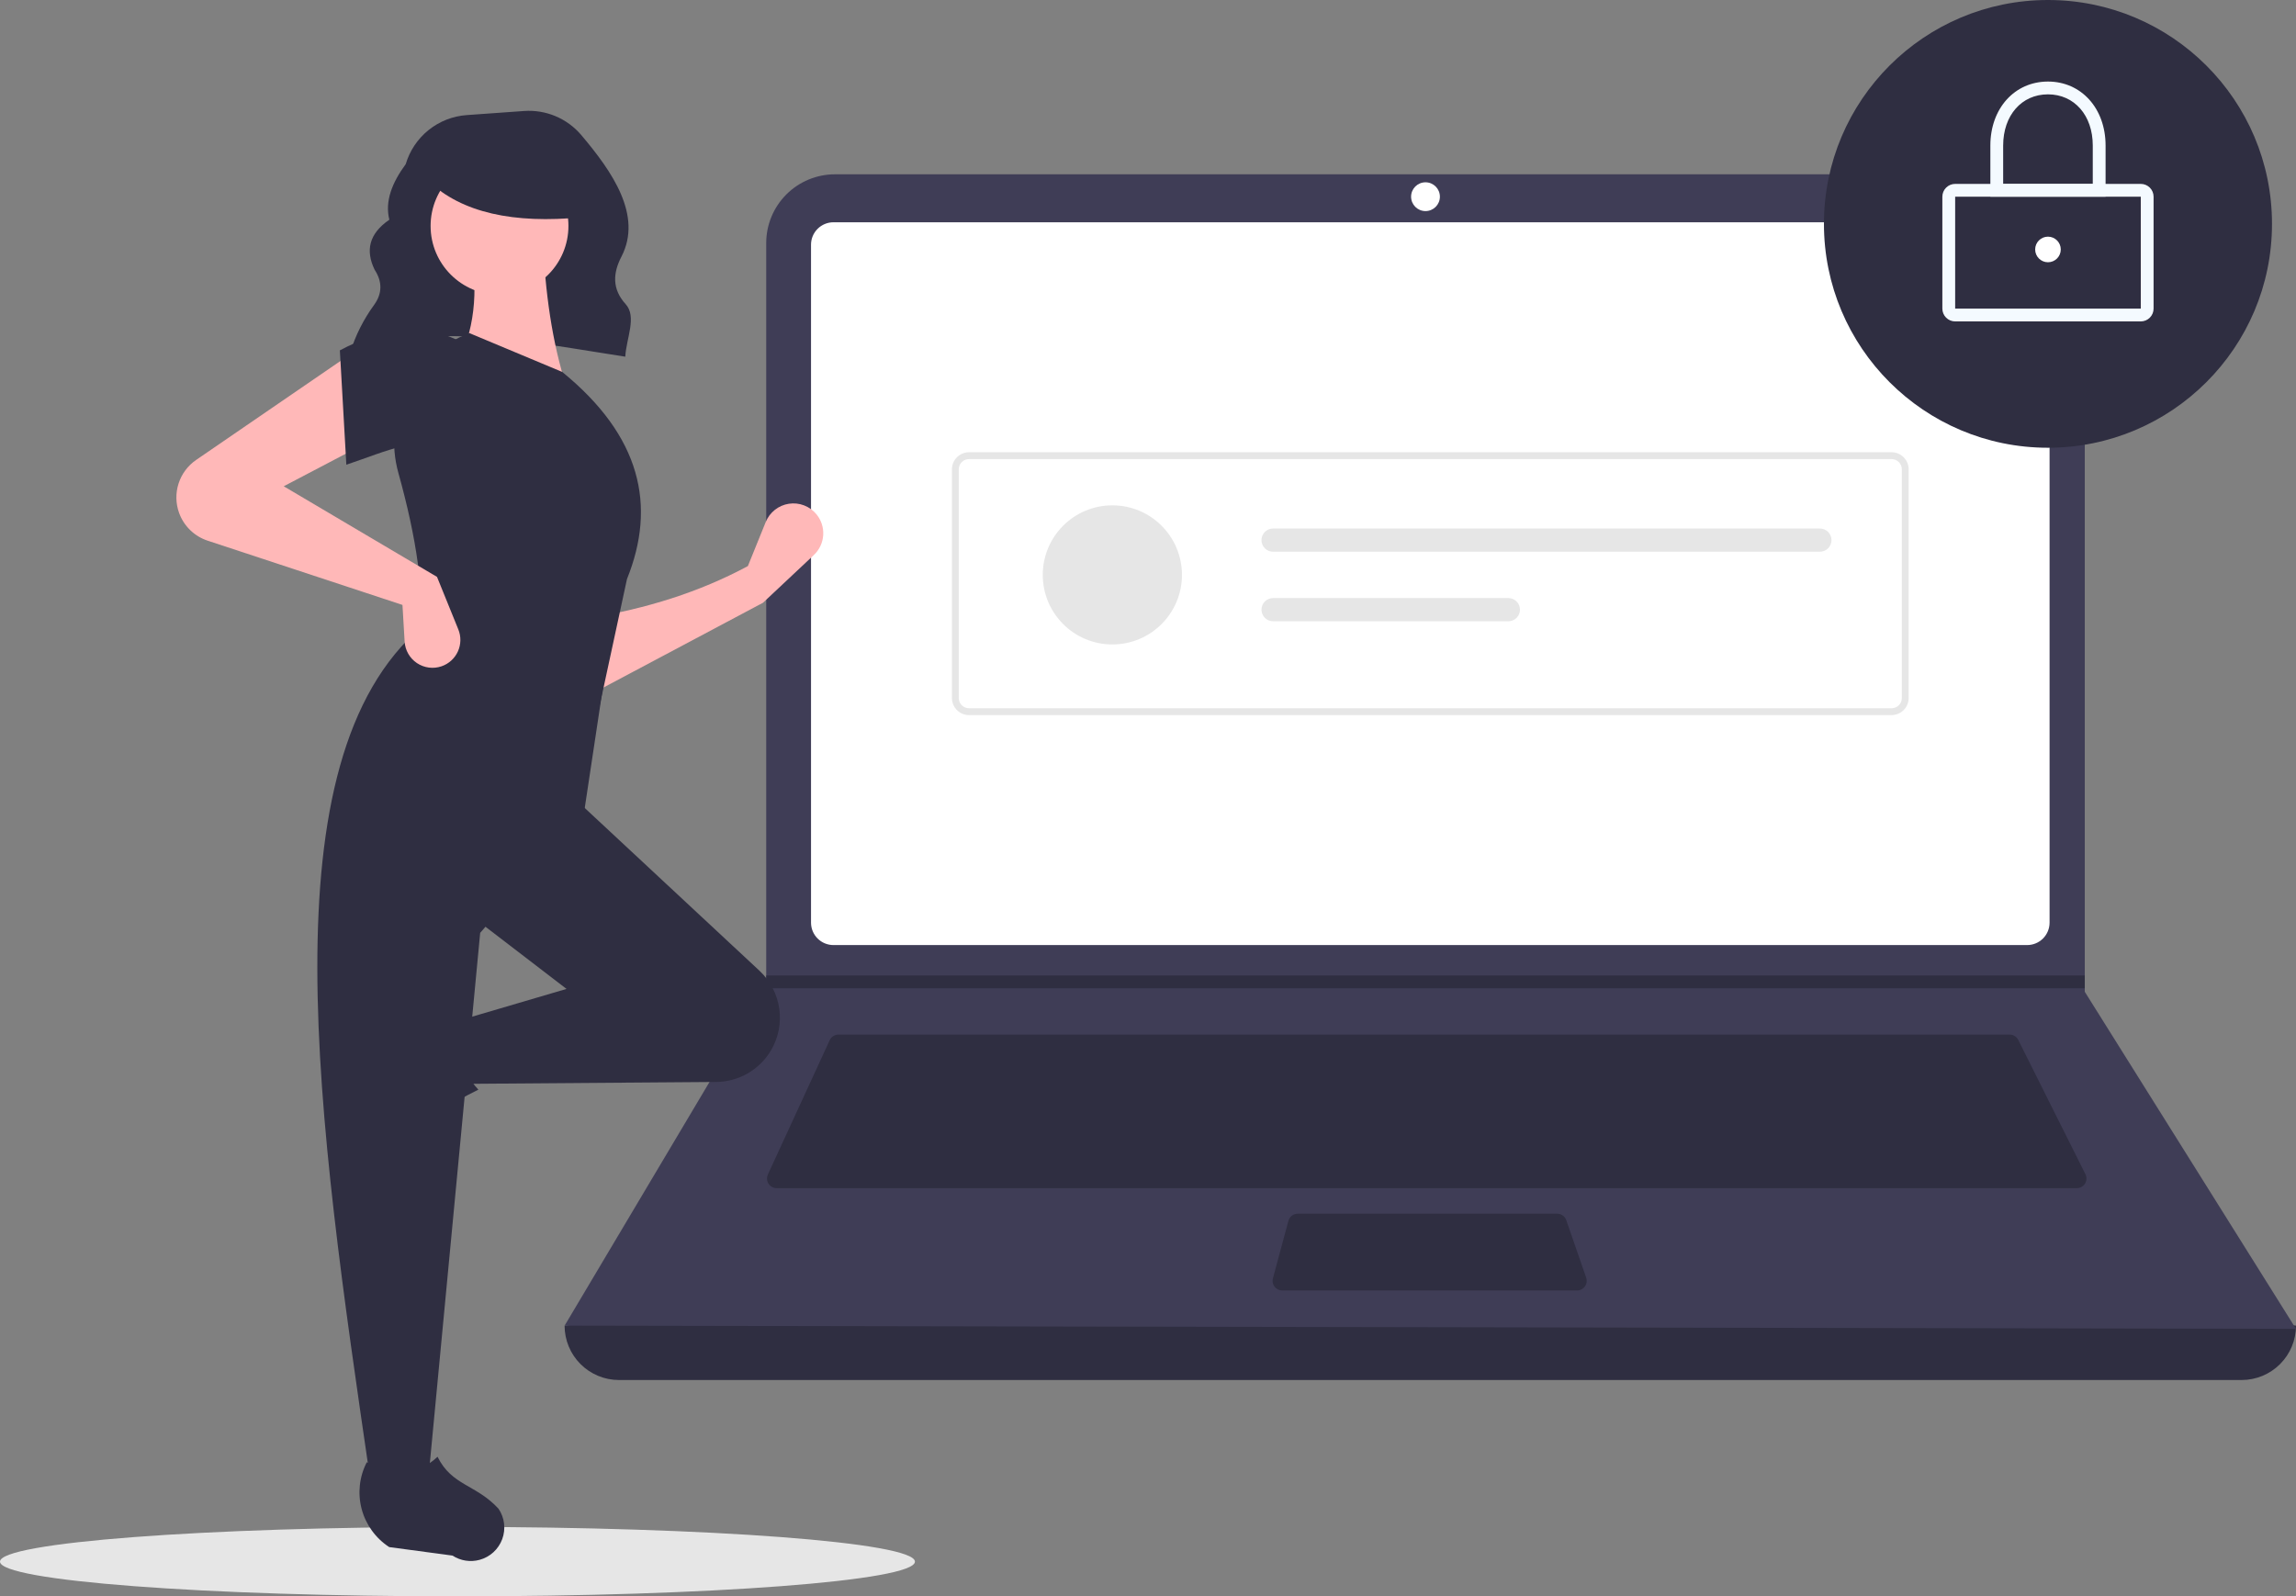 <svg width="581" height="404" viewBox="0 0 581 404" fill="none" xmlns="http://www.w3.org/2000/svg">
<rect x="0" y="0" width="581" height="404" fill="#808080" stroke="none"/>
<g clip-path="url(#clip0_1_67)">
<path d="M115.76 404C179.693 404 231.521 400.066 231.521 395.213C231.521 390.36 179.693 386.426 115.76 386.426C51.828 386.426 0 390.36 0 395.213C0 400.066 51.828 404 115.76 404Z" fill="#E6E6E6"/>
<path d="M88.485 89.641C108.631 81.077 133.723 86.503 158.228 90.269C158.456 85.708 161.22 80.158 158.324 76.976C154.807 73.111 155.131 69.049 157.247 64.965C162.66 54.519 154.905 43.405 147.075 34.163C145.31 32.085 143.08 30.452 140.565 29.397C138.05 28.342 135.321 27.895 132.601 28.092L118.096 29.127C114.566 29.379 111.198 30.702 108.442 32.92C105.685 35.138 103.672 38.144 102.671 41.536C99.208 46.243 97.354 50.938 98.521 55.608C93.334 59.152 92.462 63.428 94.793 68.25C96.77 71.286 96.749 74.241 94.703 77.114C92.017 80.778 89.959 84.862 88.615 89.201L88.485 89.641Z" fill="#2F2E41"/>
<path d="M567.233 349.252H156.636C152.985 349.252 149.483 347.802 146.901 345.221C144.319 342.641 142.869 339.141 142.869 335.492C291.71 318.204 437.754 318.204 581 335.492C581 339.141 579.55 342.641 576.968 345.221C574.386 347.802 570.884 349.252 567.233 349.252Z" fill="#2F2E41"/>
<path d="M581 336.301L142.869 335.492L193.647 250.101L193.89 249.697V61.505C193.89 59.221 194.34 56.959 195.214 54.849C196.089 52.739 197.371 50.821 198.987 49.206C200.603 47.591 202.521 46.309 204.633 45.435C206.745 44.561 209.008 44.111 211.293 44.112H510.146C512.431 44.111 514.695 44.561 516.806 45.435C518.918 46.309 520.836 47.591 522.453 49.206C524.069 50.821 525.351 52.739 526.225 54.849C527.1 56.959 527.55 59.221 527.55 61.505V250.992L581 336.301Z" fill="#3F3D56"/>
<path d="M210.897 56.253C209.394 56.254 207.953 56.852 206.89 57.914C205.827 58.976 205.229 60.416 205.228 61.918V233.509C205.229 235.011 205.827 236.451 206.89 237.513C207.953 238.575 209.394 239.173 210.897 239.175H512.972C514.475 239.173 515.916 238.575 516.979 237.513C518.042 236.451 518.639 235.011 518.641 233.509V61.918C518.64 60.416 518.042 58.976 516.979 57.914C515.916 56.852 514.475 56.254 512.972 56.253H210.897Z" fill="white"/>
<path d="M212.162 261.837C211.698 261.838 211.243 261.972 210.852 262.222C210.461 262.473 210.15 262.829 209.955 263.251L194.309 297.245C194.139 297.615 194.064 298.022 194.092 298.428C194.12 298.834 194.25 299.227 194.47 299.57C194.69 299.913 194.993 300.195 195.35 300.39C195.707 300.586 196.108 300.688 196.516 300.688H525.548C525.962 300.688 526.369 300.582 526.731 300.381C527.093 300.179 527.397 299.889 527.615 299.536C527.832 299.184 527.956 298.782 527.975 298.369C527.993 297.955 527.906 297.544 527.72 297.174L510.714 263.18C510.513 262.775 510.203 262.436 509.819 262.198C509.435 261.961 508.992 261.836 508.541 261.837H212.162Z" fill="#2F2E41"/>
<path d="M360.72 53.42C362.732 53.42 364.364 51.789 364.364 49.777C364.364 47.766 362.732 46.135 360.72 46.135C358.707 46.135 357.075 47.766 357.075 49.777C357.075 51.789 358.707 53.42 360.72 53.42Z" fill="white"/>
<path d="M328.379 307.163C327.844 307.164 327.325 307.34 326.902 307.665C326.478 307.99 326.172 308.445 326.033 308.96L322.108 323.529C322.011 323.889 321.998 324.266 322.071 324.632C322.143 324.997 322.299 325.342 322.525 325.637C322.752 325.933 323.044 326.173 323.379 326.338C323.713 326.503 324.081 326.589 324.454 326.589H399.093C399.48 326.589 399.862 326.496 400.206 326.319C400.55 326.141 400.847 325.884 401.072 325.569C401.296 325.253 401.442 324.889 401.497 324.506C401.552 324.123 401.515 323.732 401.388 323.366L396.342 308.797C396.177 308.32 395.867 307.906 395.455 307.614C395.044 307.321 394.551 307.163 394.046 307.163H328.379Z" fill="#2F2E41"/>
<path d="M527.549 246.864V250.101H193.647L193.898 249.697V246.864H527.549Z" fill="#2F2E41"/>
<path d="M518.236 113.315C549.545 113.315 574.926 87.948 574.926 56.657C574.926 25.366 549.545 0 518.236 0C486.927 0 461.547 25.366 461.547 56.657C461.547 87.948 486.927 113.315 518.236 113.315Z" fill="#2F2E41"/>
<path d="M541.722 81.344H494.751C493.892 81.343 493.068 81.001 492.461 80.394C491.854 79.787 491.512 78.965 491.511 78.106V49.778C491.512 48.919 491.854 48.096 492.461 47.489C493.068 46.882 493.892 46.541 494.751 46.54H541.722C542.581 46.541 543.404 46.882 544.012 47.489C544.619 48.096 544.961 48.919 544.961 49.778V78.106C544.961 78.965 544.619 79.787 544.012 80.394C543.404 81.001 542.581 81.343 541.722 81.344ZM494.751 49.778V78.106H541.724L541.722 49.778L494.751 49.778Z" fill="#F4FAFF"/>
<path d="M532.814 49.777H503.659V36.827C503.659 27.447 509.79 20.639 518.236 20.639C526.683 20.639 532.814 27.447 532.814 36.827L532.814 49.777ZM506.898 46.54H529.574V36.827C529.574 29.202 524.912 23.877 518.236 23.877C511.561 23.877 506.898 29.202 506.898 36.827L506.898 46.54Z" fill="#F4FAFF"/>
<path d="M518.236 66.37C520.025 66.37 521.476 64.92 521.476 63.132C521.476 61.344 520.025 59.895 518.236 59.895C516.447 59.895 514.997 61.344 514.997 63.132C514.997 64.92 516.447 66.37 518.236 66.37Z" fill="white"/>
<path d="M478.662 180.973H245.207C244.061 180.971 242.962 180.516 242.152 179.706C241.341 178.896 240.885 177.798 240.884 176.652V118.775C240.885 117.63 241.341 116.531 242.152 115.721C242.962 114.911 244.061 114.456 245.207 114.454H478.662C479.808 114.456 480.907 114.911 481.717 115.721C482.528 116.531 482.984 117.63 482.985 118.775V176.652C482.984 177.798 482.528 178.896 481.717 179.706C480.907 180.516 479.808 180.971 478.662 180.973ZM245.207 116.183C244.519 116.183 243.86 116.457 243.374 116.943C242.887 117.429 242.614 118.088 242.613 118.775V176.652C242.614 177.339 242.887 177.998 243.374 178.484C243.86 178.97 244.519 179.244 245.207 179.244H478.662C479.35 179.244 480.009 178.97 480.495 178.484C480.982 177.998 481.255 177.339 481.256 176.652V118.775C481.255 118.088 480.982 117.429 480.495 116.943C480.009 116.457 479.35 116.183 478.662 116.183L245.207 116.183Z" fill="#E6E6E6"/>
<path d="M281.481 163.093C291.207 163.093 299.092 155.213 299.092 145.493C299.092 135.772 291.207 127.892 281.481 127.892C271.755 127.892 263.87 135.772 263.87 145.493C263.87 155.213 271.755 163.093 281.481 163.093Z" fill="#E6E6E6"/>
<path d="M322.153 133.759C321.767 133.759 321.385 133.834 321.028 133.981C320.672 134.128 320.348 134.344 320.075 134.617C319.802 134.889 319.585 135.213 319.437 135.569C319.289 135.925 319.213 136.307 319.213 136.693C319.213 137.078 319.289 137.46 319.437 137.816C319.585 138.172 319.802 138.496 320.075 138.768C320.348 139.041 320.672 139.257 321.028 139.404C321.385 139.551 321.767 139.627 322.153 139.626H460.522C461.3 139.626 462.047 139.317 462.597 138.767C463.148 138.217 463.457 137.471 463.457 136.693C463.457 135.915 463.148 135.168 462.597 134.618C462.047 134.068 461.3 133.759 460.522 133.759H322.153Z" fill="#E6E6E6"/>
<path d="M322.153 151.36C321.375 151.36 320.628 151.669 320.078 152.219C319.527 152.769 319.218 153.515 319.218 154.293C319.218 155.071 319.527 155.817 320.078 156.367C320.628 156.917 321.375 157.226 322.153 157.226H381.693C382.472 157.226 383.218 156.917 383.769 156.367C384.319 155.817 384.629 155.071 384.629 154.293C384.629 153.515 384.319 152.769 383.769 152.219C383.218 151.669 382.472 151.36 381.693 151.36H322.153Z" fill="#E6E6E6"/>
<path d="M193.072 152.546L149.916 175.477L149.37 156.368C163.456 154.018 176.857 149.926 189.248 143.265L193.762 132.12C194.254 130.906 195.053 129.84 196.081 129.028C197.11 128.215 198.332 127.684 199.628 127.486C200.924 127.289 202.249 127.431 203.473 127.9C204.697 128.368 205.778 129.147 206.61 130.159C207.827 131.64 208.436 133.529 208.312 135.442C208.189 137.354 207.342 139.149 205.944 140.461L193.072 152.546Z" fill="#FFB8B8"/>
<path d="M87.625 284.939C87.31 283.785 87.243 282.577 87.429 281.396C87.614 280.214 88.048 279.085 88.701 278.083L98.182 263.542C100.424 260.103 103.864 257.619 107.836 256.571C111.807 255.524 116.026 255.989 119.674 257.875C115.69 264.653 116.245 270.599 121.05 275.766C113.591 279.405 106.698 284.102 100.582 289.712C99.466 290.472 98.184 290.955 96.843 291.121C95.502 291.286 94.141 291.128 92.874 290.661C91.606 290.194 90.468 289.431 89.555 288.436C88.642 287.44 87.98 286.241 87.625 284.939Z" fill="#2F2E41"/>
<path d="M195.038 265.927C193.603 268.316 191.578 270.297 189.157 271.679C186.736 273.061 184 273.798 181.212 273.819L118.232 274.296L115.501 258.463L143.361 250.274L119.871 232.257L145.546 202.229L192.18 245.669C194.905 248.208 196.676 251.605 197.197 255.292C197.717 258.979 196.955 262.733 195.038 265.927Z" fill="#2F2E41"/>
<path d="M108.399 374.208H93.65C80.407 283.485 66.927 192.508 106.76 158.552L153.74 166.195L147.731 206.051L121.51 236.079L108.399 374.208Z" fill="#2F2E41"/>
<path d="M121.365 394.759C120.21 395.074 119.002 395.141 117.819 394.956C116.637 394.77 115.507 394.337 114.505 393.684L98.49 391.532C95.049 389.292 92.563 385.853 91.515 381.884C90.467 377.915 90.931 373.699 92.818 370.052C99.6 374.034 105.55 373.479 110.72 368.676C114.373 376.048 120.392 375.598 126.14 381.809C126.901 382.925 127.384 384.206 127.55 385.546C127.715 386.886 127.557 388.246 127.09 389.513C126.623 390.78 125.86 391.918 124.864 392.83C123.868 393.743 122.668 394.404 121.365 394.759Z" fill="#2F2E41"/>
<path d="M143.361 97.95L116.047 91.398C120.583 82.118 120.957 71.792 118.778 60.824L137.352 60.278C137.934 73.916 139.694 86.658 143.361 97.95Z" fill="#FFB8B8"/>
<path d="M150.868 182.634C130.984 196.175 116.935 183.097 106.214 162.92C107.704 150.573 105.292 135.797 100.824 119.742C98.837 112.661 99.579 105.092 102.903 98.531C106.227 91.969 111.892 86.892 118.778 84.301L142.268 94.128C162.214 110.377 166.14 127.977 158.657 146.541L150.868 182.634Z" fill="#2F2E41"/>
<path d="M93.65 111.599L71.799 123.064L110.584 145.995L115.981 159.299C116.341 160.187 116.517 161.139 116.497 162.097C116.477 163.055 116.262 163.999 115.865 164.871C115.468 165.744 114.898 166.526 114.188 167.171C113.479 167.815 112.646 168.309 111.74 168.621C110.709 168.976 109.611 169.088 108.53 168.948C107.449 168.808 106.415 168.42 105.51 167.814C104.604 167.208 103.851 166.4 103.31 165.455C102.769 164.51 102.454 163.452 102.39 162.365L101.844 153.092L52.548 136.834C50.887 136.286 49.372 135.368 48.119 134.148C46.866 132.929 45.907 131.441 45.314 129.796C44.451 127.399 44.407 124.783 45.189 122.358C45.972 119.933 47.537 117.835 49.639 116.394L89.279 89.214L93.65 111.599Z" fill="#FFB8B8"/>
<path d="M115.501 113.783C106.387 109.791 98.1 114.127 87.641 117.605L86.002 88.668C96.388 83.136 106.291 81.644 115.501 85.939L115.501 113.783Z" fill="#2F2E41"/>
<path d="M126.402 74.611C136.033 74.611 143.841 66.808 143.841 57.182C143.841 47.557 136.033 39.754 126.402 39.754C116.771 39.754 108.963 47.557 108.963 57.182C108.963 66.808 116.771 74.611 126.402 74.611Z" fill="#FFB8B8"/>
<path d="M147.265 54.983C129.999 56.673 116.842 53.851 108.434 45.816V39.344H145.8L147.265 54.983Z" fill="#2F2E41"/>
</g>
<defs>
<clipPath id="clip0_1_67">
<rect width="581" height="404" fill="white"/>
</clipPath>
</defs>
</svg>
